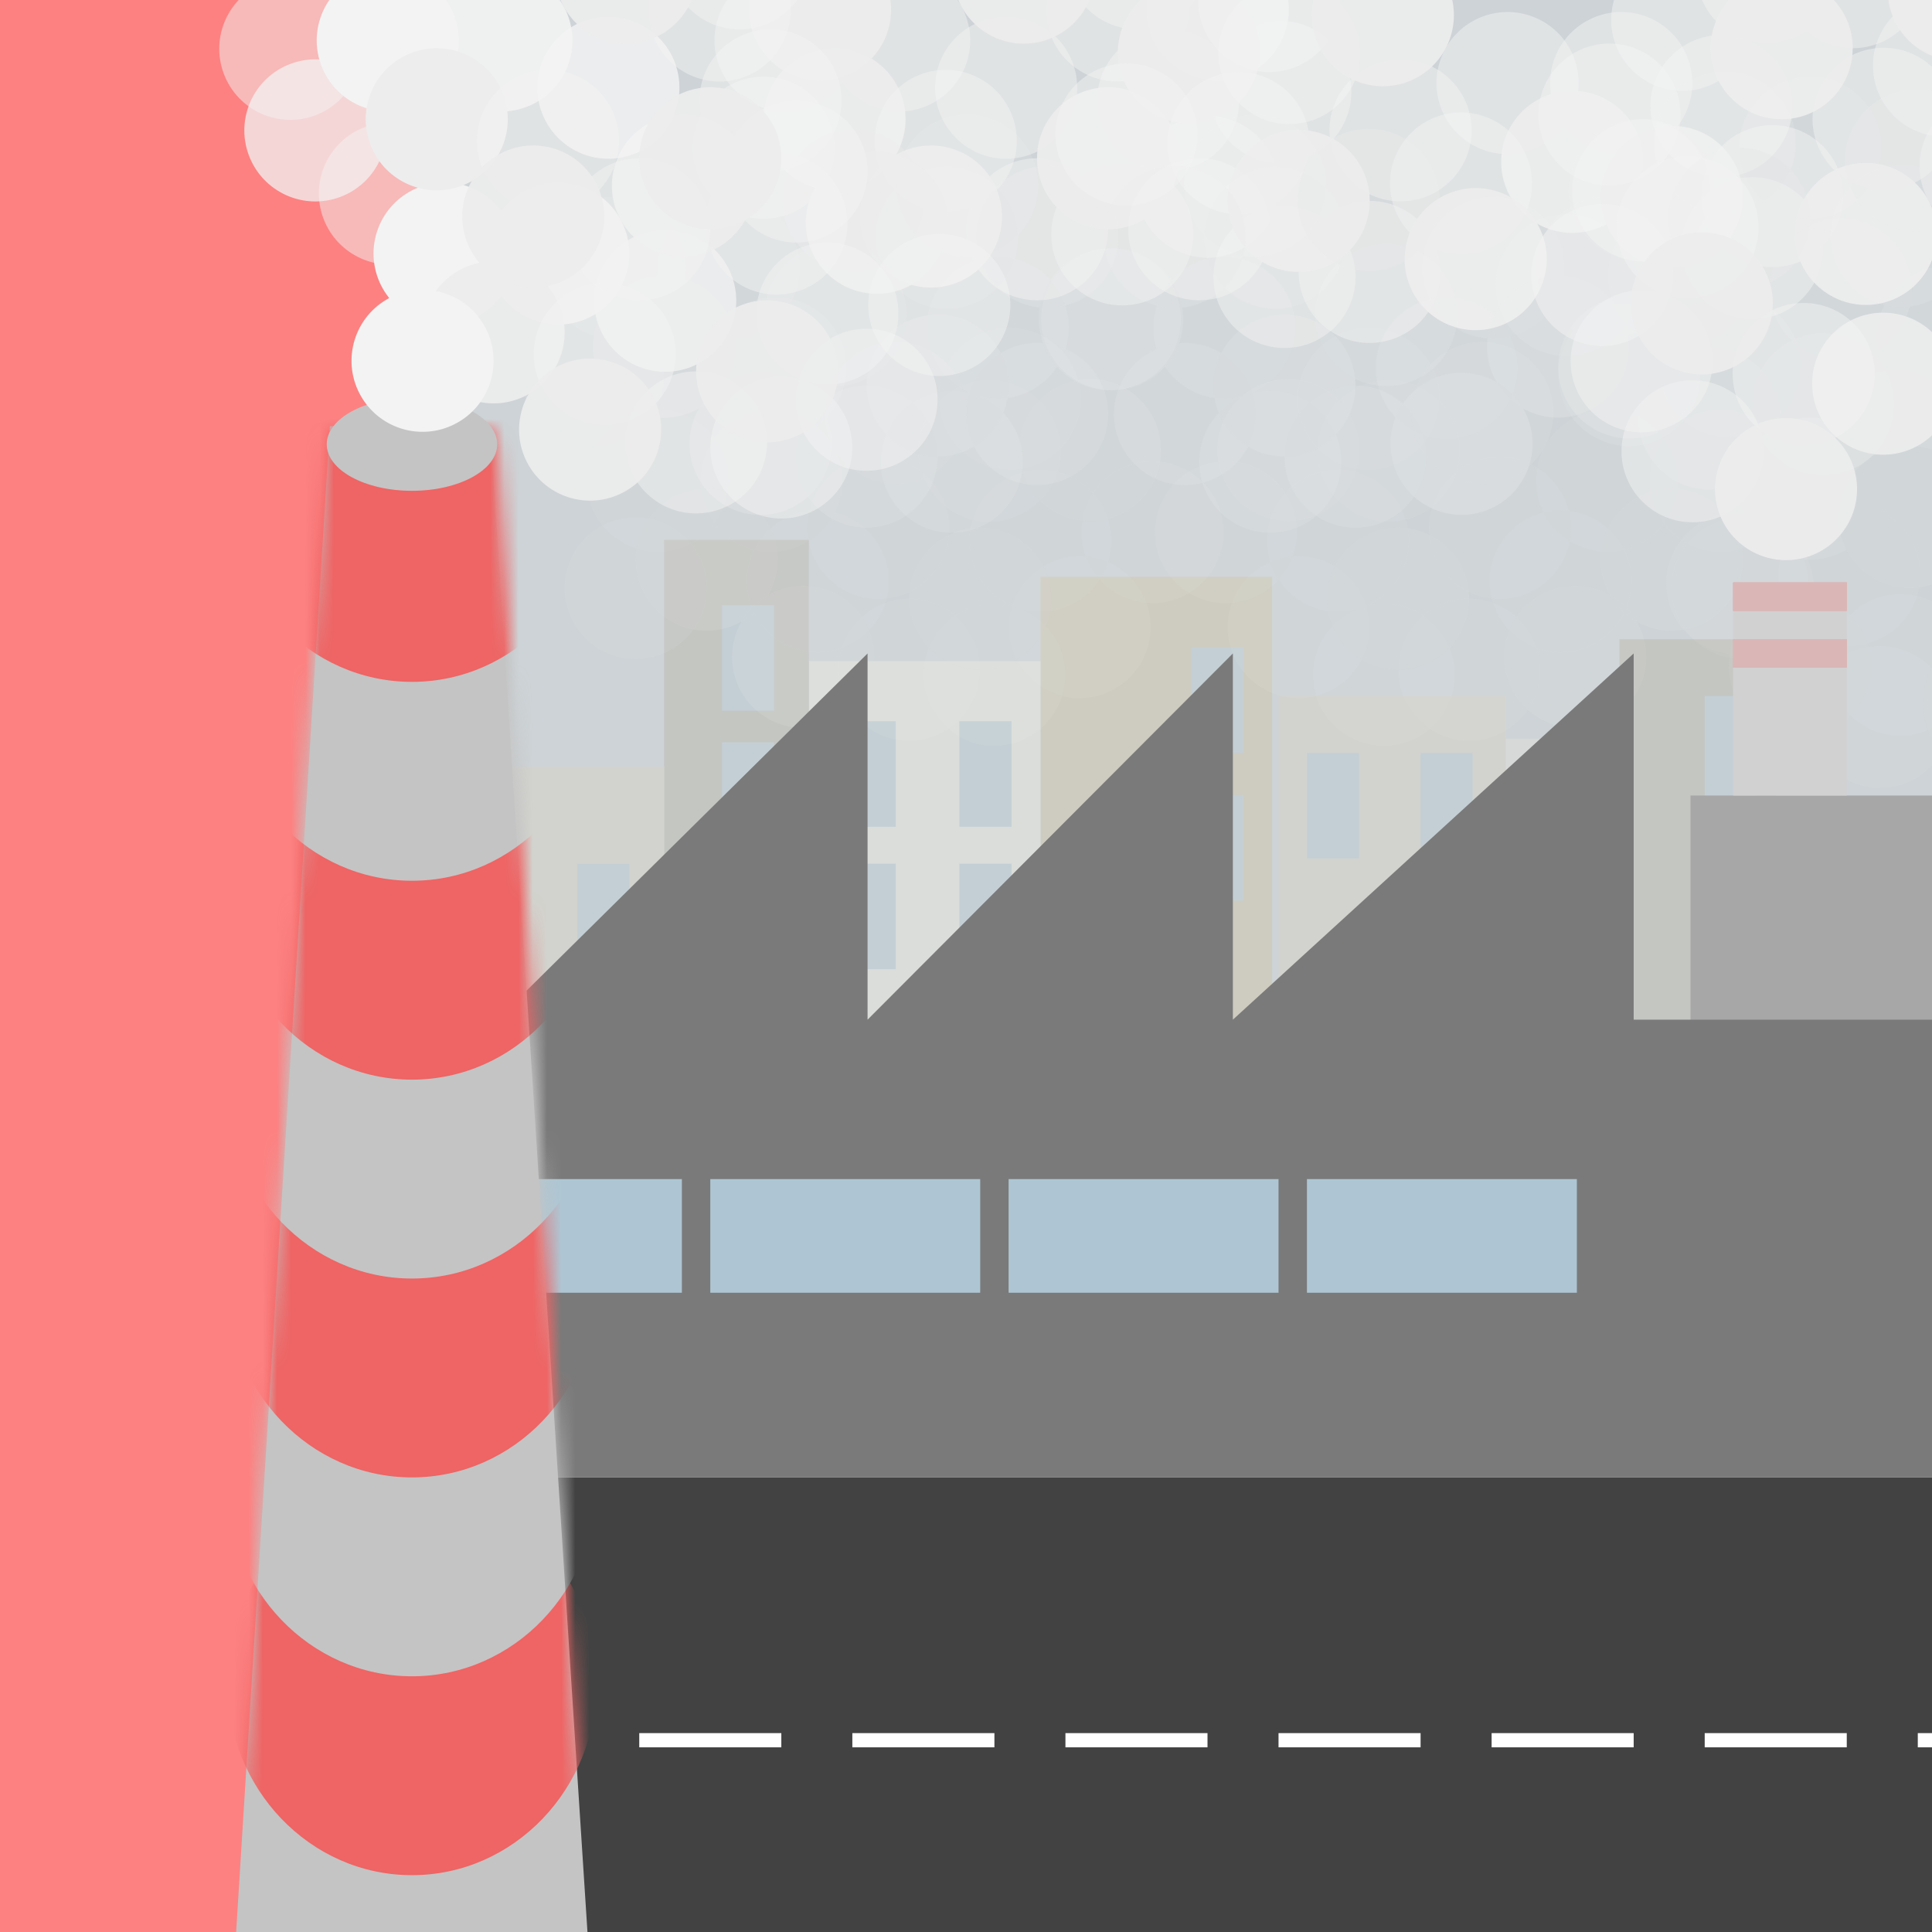 <svg width="136" height="136" viewBox="0 0 136 136" fill="none" xmlns="http://www.w3.org/2000/svg">
<g clip-path="url(#clip0)">
<rect width="136" height="136" fill="#FD8181"/>
<rect x="31" y="-14" width="192" height="164" fill="#CDD3D6"/>
<g opacity="0.3">
<g filter="url(#filter0_d)">
<rect x="73.245" y="40.6" width="16.304" height="32.681" fill="#CFBD8E"/>
</g>
<g filter="url(#filter1_d)">
<rect x="56.94" y="46.542" width="16.304" height="26.739" fill="#FBF4E4"/>
</g>
<g filter="url(#filter2_d)">
<rect x="46.75" y="38" width="10.19" height="35.281" fill="#AFA894"/>
</g>
<g filter="url(#filter3_d)">
<rect x="28" y="53.969" width="18.75" height="19.312" fill="#DFD5BD"/>
</g>
<g filter="url(#filter4_i)">
<rect x="40.636" y="58.797" width="3.668" height="7.428" fill="#AEC6D3"/>
</g>
<g filter="url(#filter5_i)">
<rect x="30.853" y="58.797" width="3.668" height="7.428" fill="#AEC6D3"/>
</g>
<g filter="url(#filter6_i)">
<rect x="50.826" y="40.6" width="3.668" height="7.428" fill="#AEC6D3"/>
</g>
<g filter="url(#filter7_i)">
<rect x="67.538" y="48.77" width="3.668" height="7.428" fill="#AEC6D3"/>
</g>
<g filter="url(#filter8_i)">
<rect x="83.842" y="43.571" width="3.668" height="7.428" fill="#AEC6D3"/>
</g>
<g filter="url(#filter9_i)">
<rect x="59.386" y="48.77" width="3.668" height="7.428" fill="#AEC6D3"/>
</g>
<g filter="url(#filter10_i)">
<rect x="59.386" y="58.797" width="3.668" height="7.428" fill="#AEC6D3"/>
</g>
<g filter="url(#filter11_i)">
<rect x="67.538" y="58.797" width="3.668" height="7.428" fill="#AEC6D3"/>
</g>
<g filter="url(#filter12_i)">
<rect x="83.842" y="53.969" width="3.668" height="7.428" fill="#AEC6D3"/>
</g>
<g filter="url(#filter13_i)">
<rect x="50.826" y="50.255" width="3.668" height="7.428" fill="#AEC6D3"/>
</g>
</g>
<g opacity="0.3">
<g filter="url(#filter14_d)">
<rect x="139" y="53.969" width="18.75" height="19.312" fill="#DFD5BD"/>
</g>
</g>
<circle cx="85.725" cy="0.681" r="5" transform="rotate(-135.429 85.725 0.681)" fill="#EDEDED" fill-opacity="0.92"/>
<circle cx="85.001" cy="13.142" r="5" transform="rotate(-90 85.001 13.142)" fill="#F3F3F3" fill-opacity="0.49"/>
<circle cx="63.295" cy="2.847" r="5" transform="rotate(107.908 63.295 2.847)" fill="#F3F3F3" fill-opacity="0.49"/>
<circle cx="55.295" cy="2.847" r="5" transform="rotate(107.908 55.295 2.847)" fill="#F3F3F3" fill-opacity="0.49"/>
<circle cx="80.071" cy="-2.929" r="5" transform="rotate(-135.429 80.071 -2.929)" fill="#F3F3F3" fill-opacity="0.49"/>
<circle cx="73" cy="16.142" r="5" transform="rotate(-90 73 16.142)" fill="#F3F3F3" fill-opacity="0.49"/>
<circle cx="82.237" cy="7.071" r="5" transform="rotate(-135.429 82.237 7.071)" fill="#F3F3F3" fill-opacity="0.49"/>
<circle cx="58.745" cy="8.397" r="5" transform="rotate(62.479 58.745 8.397)" fill="#EDEDED" fill-opacity="0.92"/>
<circle cx="53.745" cy="10.397" r="5" transform="rotate(62.479 53.745 10.397)" fill="#F3F3F3" fill-opacity="0.49"/>
<path d="M79 11.5C81.761 11.5 84 13.739 84 16.5C84 19.262 81.761 21.5 79 21.5C76.239 21.5 74 19.262 74 16.5C74 13.739 76.239 11.5 79 11.5Z" fill="#F3F3F3" fill-opacity="0.49"/>
<circle cx="90.122" cy="6.468" r="5" transform="rotate(107.908 90.122 6.468)" fill="#F3F3F3" fill-opacity="0.49"/>
<circle cx="78.654" cy="0.734" r="5" transform="rotate(-135.429 78.654 0.734)" fill="#F3F3F3" fill-opacity="0.49"/>
<circle cx="66.572" cy="9.917" r="5" transform="rotate(62.479 66.572 9.917)" fill="#F3F3F3" fill-opacity="0.49"/>
<circle cx="70.827" cy="6.173" r="5" transform="rotate(-88.325 70.827 6.173)" fill="#F3F3F3" fill-opacity="0.49"/>
<circle cx="78" cy="11.142" r="5" transform="rotate(-90 78 11.142)" fill="#EDEDED" fill-opacity="0.92"/>
<path d="M64 20C61.372 19.151 59.931 16.332 60.78 13.705C61.629 11.077 64.447 9.635 67.075 10.485C69.703 11.334 71.144 14.152 70.295 16.78C69.446 19.407 66.628 20.849 64 20Z" fill="#EDEDED" fill-opacity="0.92"/>
<circle cx="72.071" cy="-1.929" r="5" transform="rotate(-135.429 72.071 -1.929)" fill="#EDEDED" fill-opacity="0.92"/>
<g opacity="0.3">
<circle cx="73.725" cy="16.681" r="5" transform="rotate(-135.429 73.725 16.681)" fill="#EDEDED" fill-opacity="0.92"/>
<circle cx="73.001" cy="29.142" r="5" transform="rotate(-90 73.001 29.142)" fill="#F3F3F3" fill-opacity="0.49"/>
<circle cx="51.295" cy="18.847" r="5" transform="rotate(107.908 51.295 18.847)" fill="#F3F3F3" fill-opacity="0.49"/>
<circle cx="43.295" cy="18.847" r="5" transform="rotate(107.908 43.295 18.847)" fill="#F3F3F3" fill-opacity="0.49"/>
<circle cx="68.071" cy="13.071" r="5" transform="rotate(-135.429 68.071 13.071)" fill="#F3F3F3" fill-opacity="0.49"/>
<circle cx="61" cy="32.142" r="5" transform="rotate(-90 61 32.142)" fill="#F3F3F3" fill-opacity="0.49"/>
<circle cx="70.237" cy="23.071" r="5" transform="rotate(-135.429 70.237 23.071)" fill="#F3F3F3" fill-opacity="0.49"/>
<circle cx="46.745" cy="24.397" r="5" transform="rotate(62.479 46.745 24.397)" fill="#EDEDED" fill-opacity="0.92"/>
<circle cx="41.745" cy="26.397" r="5" transform="rotate(62.479 41.745 26.397)" fill="#F3F3F3" fill-opacity="0.49"/>
<path d="M67 27.5C69.761 27.5 72 29.739 72 32.5C72 35.261 69.761 37.5 67 37.5C64.239 37.5 62 35.261 62 32.5C62 29.739 64.239 27.5 67 27.5Z" fill="#F3F3F3" fill-opacity="0.49"/>
<circle cx="78.122" cy="22.468" r="5" transform="rotate(107.908 78.122 22.468)" fill="#F3F3F3" fill-opacity="0.49"/>
<circle cx="66.654" cy="16.734" r="5" transform="rotate(-135.429 66.654 16.734)" fill="#F3F3F3" fill-opacity="0.49"/>
<circle cx="54.572" cy="25.917" r="5" transform="rotate(62.479 54.572 25.917)" fill="#F3F3F3" fill-opacity="0.49"/>
<circle cx="58.827" cy="22.173" r="5" transform="rotate(-88.325 58.827 22.173)" fill="#F3F3F3" fill-opacity="0.49"/>
<circle cx="66" cy="27.142" r="5" transform="rotate(-90 66 27.142)" fill="#EDEDED" fill-opacity="0.92"/>
<path d="M52 36C49.372 35.151 47.931 32.333 48.78 29.705C49.629 27.077 52.447 25.635 55.075 26.485C57.703 27.334 59.144 30.152 58.295 32.78C57.446 35.407 54.628 36.849 52 36Z" fill="#EDEDED" fill-opacity="0.92"/>
<circle cx="60.071" cy="14.071" r="5" transform="rotate(-135.429 60.071 14.071)" fill="#EDEDED" fill-opacity="0.92"/>
</g>
<g opacity="0.15">
<circle cx="76.725" cy="31.681" r="5" transform="rotate(-135.429 76.725 31.681)" fill="#EDEDED" fill-opacity="0.92"/>
<circle cx="76.001" cy="44.142" r="5" transform="rotate(-90 76.001 44.142)" fill="#F3F3F3" fill-opacity="0.49"/>
<circle cx="54.295" cy="33.847" r="5" transform="rotate(107.908 54.295 33.847)" fill="#F3F3F3" fill-opacity="0.49"/>
<circle cx="46.295" cy="33.847" r="5" transform="rotate(107.908 46.295 33.847)" fill="#F3F3F3" fill-opacity="0.49"/>
<circle cx="71.071" cy="28.071" r="5" transform="rotate(-135.429 71.071 28.071)" fill="#F3F3F3" fill-opacity="0.49"/>
<circle cx="64" cy="47.142" r="5" transform="rotate(-90 64 47.142)" fill="#F3F3F3" fill-opacity="0.49"/>
<circle cx="73.237" cy="38.071" r="5" transform="rotate(-135.429 73.237 38.071)" fill="#F3F3F3" fill-opacity="0.49"/>
<circle cx="49.745" cy="39.397" r="5" transform="rotate(62.479 49.745 39.397)" fill="#EDEDED" fill-opacity="0.92"/>
<circle cx="44.745" cy="41.397" r="5" transform="rotate(62.479 44.745 41.397)" fill="#F3F3F3" fill-opacity="0.49"/>
<path d="M70 42.5C72.761 42.5 75 44.739 75 47.5C75 50.261 72.761 52.5 70 52.5C67.239 52.5 65 50.261 65 47.5C65 44.739 67.239 42.5 70 42.5Z" fill="#F3F3F3" fill-opacity="0.49"/>
<circle cx="81.122" cy="37.468" r="5" transform="rotate(107.908 81.122 37.468)" fill="#F3F3F3" fill-opacity="0.49"/>
<circle cx="69.654" cy="31.734" r="5" transform="rotate(-135.429 69.654 31.734)" fill="#F3F3F3" fill-opacity="0.49"/>
<circle cx="57.572" cy="40.917" r="5" transform="rotate(62.479 57.572 40.917)" fill="#F3F3F3" fill-opacity="0.49"/>
<circle cx="61.827" cy="37.173" r="5" transform="rotate(-88.325 61.827 37.173)" fill="#F3F3F3" fill-opacity="0.49"/>
<circle cx="69" cy="42.142" r="5" transform="rotate(-90 69 42.142)" fill="#EDEDED" fill-opacity="0.92"/>
<path d="M55 51C52.372 50.151 50.931 47.333 51.78 44.705C52.629 42.077 55.447 40.635 58.075 41.484C60.703 42.334 62.144 45.152 61.295 47.78C60.446 50.407 57.628 51.849 55 51Z" fill="#EDEDED" fill-opacity="0.92"/>
<circle cx="63.071" cy="29.071" r="5" transform="rotate(-135.429 63.071 29.071)" fill="#EDEDED" fill-opacity="0.92"/>
</g>
<circle r="5" transform="matrix(0.712 -0.702 -0.702 -0.712 83.692 3.681)" fill="#EDEDED" fill-opacity="0.92"/>
<circle r="5" transform="matrix(4.37114e-08 -1 -1 -4.37114e-08 84.417 16.142)" fill="#F3F3F3" fill-opacity="0.49"/>
<circle r="5" transform="matrix(0.307 0.952 0.952 -0.307 106.122 5.847)" fill="#F3F3F3" fill-opacity="0.49"/>
<circle r="5" transform="matrix(0.307 0.952 0.952 -0.307 114.122 5.847)" fill="#F3F3F3" fill-opacity="0.49"/>
<circle r="5" transform="matrix(0.712 -0.702 -0.702 -0.712 89.346 0.071)" fill="#F3F3F3" fill-opacity="0.49"/>
<circle r="5" transform="matrix(4.37114e-08 -1 -1 -4.37114e-08 96.417 19.142)" fill="#F3F3F3" fill-opacity="0.49"/>
<circle r="5" transform="matrix(0.712 -0.702 -0.702 -0.712 87.18 10.071)" fill="#F3F3F3" fill-opacity="0.49"/>
<circle r="5" transform="matrix(-0.462 0.887 0.887 0.462 110.673 11.397)" fill="#EDEDED" fill-opacity="0.92"/>
<circle r="5" transform="matrix(-0.462 0.887 0.887 0.462 115.673 13.397)" fill="#F3F3F3" fill-opacity="0.49"/>
<path d="M90.418 14.5C87.656 14.5 85.418 16.739 85.418 19.5C85.418 22.262 87.656 24.5 90.418 24.5C93.179 24.5 95.418 22.262 95.418 19.5C95.418 16.739 93.179 14.5 90.418 14.5Z" fill="#F3F3F3" fill-opacity="0.49"/>
<circle r="5" transform="matrix(0.307 0.952 0.952 -0.307 79.295 9.468)" fill="#F3F3F3" fill-opacity="0.49"/>
<circle r="5" transform="matrix(0.712 -0.702 -0.702 -0.712 90.763 3.734)" fill="#F3F3F3" fill-opacity="0.49"/>
<circle r="5" transform="matrix(-0.462 0.887 0.887 0.462 102.846 12.917)" fill="#F3F3F3" fill-opacity="0.49"/>
<circle r="5" transform="matrix(-0.029 -1 -1 0.029 98.59 9.173)" fill="#F3F3F3" fill-opacity="0.49"/>
<circle r="5" transform="matrix(4.37114e-08 -1 -1 -4.37114e-08 91.418 14.142)" fill="#EDEDED" fill-opacity="0.92"/>
<path d="M105.418 23C108.045 22.151 109.487 19.332 108.638 16.705C107.789 14.077 104.97 12.635 102.343 13.485C99.715 14.334 98.273 17.152 99.122 19.78C99.972 22.407 102.79 23.849 105.418 23Z" fill="#EDEDED" fill-opacity="0.92"/>
<circle r="5" transform="matrix(0.712 -0.702 -0.702 -0.712 97.346 1.071)" fill="#EDEDED" fill-opacity="0.92"/>
<g opacity="0.3">
<circle r="5" transform="matrix(0.712 -0.702 -0.702 -0.712 82.692 16.681)" fill="#EDEDED" fill-opacity="0.92"/>
<circle r="5" transform="matrix(4.37114e-08 -1 -1 -4.37114e-08 83.417 29.142)" fill="#F3F3F3" fill-opacity="0.49"/>
<circle r="5" transform="matrix(0.307 0.952 0.952 -0.307 105.122 18.847)" fill="#F3F3F3" fill-opacity="0.49"/>
<circle r="5" transform="matrix(0.307 0.952 0.952 -0.307 113.122 18.847)" fill="#F3F3F3" fill-opacity="0.49"/>
<circle r="5" transform="matrix(0.712 -0.702 -0.702 -0.712 88.346 13.071)" fill="#F3F3F3" fill-opacity="0.49"/>
<circle r="5" transform="matrix(4.37114e-08 -1 -1 -4.37114e-08 95.417 32.142)" fill="#F3F3F3" fill-opacity="0.49"/>
<circle r="5" transform="matrix(0.712 -0.702 -0.702 -0.712 86.18 23.071)" fill="#F3F3F3" fill-opacity="0.49"/>
<circle r="5" transform="matrix(-0.462 0.887 0.887 0.462 109.673 24.397)" fill="#EDEDED" fill-opacity="0.92"/>
<circle r="5" transform="matrix(-0.462 0.887 0.887 0.462 114.673 26.397)" fill="#F3F3F3" fill-opacity="0.49"/>
<path d="M89.418 27.5C86.656 27.5 84.418 29.739 84.418 32.5C84.418 35.261 86.656 37.5 89.418 37.5C92.179 37.5 94.418 35.261 94.418 32.5C94.418 29.739 92.179 27.5 89.418 27.5Z" fill="#F3F3F3" fill-opacity="0.49"/>
<circle r="5" transform="matrix(0.307 0.952 0.952 -0.307 78.295 22.468)" fill="#F3F3F3" fill-opacity="0.49"/>
<circle r="5" transform="matrix(0.712 -0.702 -0.702 -0.712 89.763 16.734)" fill="#F3F3F3" fill-opacity="0.49"/>
<circle r="5" transform="matrix(-0.462 0.887 0.887 0.462 101.846 25.917)" fill="#F3F3F3" fill-opacity="0.49"/>
<circle r="5" transform="matrix(-0.029 -1 -1 0.029 97.59 22.173)" fill="#F3F3F3" fill-opacity="0.49"/>
<circle r="5" transform="matrix(4.37114e-08 -1 -1 -4.37114e-08 90.418 27.142)" fill="#EDEDED" fill-opacity="0.92"/>
<path d="M104.418 36C107.045 35.151 108.487 32.333 107.638 29.705C106.789 27.077 103.97 25.635 101.343 26.485C98.715 27.334 97.273 30.152 98.122 32.78C98.972 35.407 101.79 36.849 104.418 36Z" fill="#EDEDED" fill-opacity="0.92"/>
<circle r="5" transform="matrix(0.712 -0.702 -0.702 -0.712 96.346 14.071)" fill="#EDEDED" fill-opacity="0.92"/>
</g>
<g opacity="0.15">
<circle r="5" transform="matrix(0.712 -0.702 -0.702 -0.712 90.692 31.681)" fill="#EDEDED" fill-opacity="0.92"/>
<circle r="5" transform="matrix(4.37114e-08 -1 -1 -4.37114e-08 91.417 44.142)" fill="#F3F3F3" fill-opacity="0.49"/>
<circle r="5" transform="matrix(0.307 0.952 0.952 -0.307 113.122 33.847)" fill="#F3F3F3" fill-opacity="0.49"/>
<circle r="5" transform="matrix(0.307 0.952 0.952 -0.307 121.122 33.847)" fill="#F3F3F3" fill-opacity="0.49"/>
<circle r="5" transform="matrix(0.712 -0.702 -0.702 -0.712 96.346 28.071)" fill="#F3F3F3" fill-opacity="0.49"/>
<circle r="5" transform="matrix(4.37114e-08 -1 -1 -4.37114e-08 103.417 47.142)" fill="#F3F3F3" fill-opacity="0.49"/>
<circle r="5" transform="matrix(0.712 -0.702 -0.702 -0.712 94.18 38.071)" fill="#F3F3F3" fill-opacity="0.49"/>
<circle r="5" transform="matrix(-0.462 0.887 0.887 0.462 117.673 39.397)" fill="#EDEDED" fill-opacity="0.92"/>
<circle r="5" transform="matrix(-0.462 0.887 0.887 0.462 122.673 41.397)" fill="#F3F3F3" fill-opacity="0.49"/>
<path d="M97.418 42.5C94.656 42.5 92.418 44.739 92.418 47.5C92.418 50.261 94.656 52.5 97.418 52.5C100.179 52.5 102.418 50.261 102.418 47.5C102.418 44.739 100.179 42.5 97.418 42.5Z" fill="#F3F3F3" fill-opacity="0.49"/>
<circle r="5" transform="matrix(0.307 0.952 0.952 -0.307 86.295 37.468)" fill="#F3F3F3" fill-opacity="0.49"/>
<circle r="5" transform="matrix(0.712 -0.702 -0.702 -0.712 97.763 31.734)" fill="#F3F3F3" fill-opacity="0.49"/>
<circle r="5" transform="matrix(-0.462 0.887 0.887 0.462 109.846 40.917)" fill="#F3F3F3" fill-opacity="0.49"/>
<circle r="5" transform="matrix(-0.029 -1 -1 0.029 105.59 37.173)" fill="#F3F3F3" fill-opacity="0.49"/>
<circle r="5" transform="matrix(4.37114e-08 -1 -1 -4.37114e-08 98.418 42.142)" fill="#EDEDED" fill-opacity="0.92"/>
<path d="M112.418 51C115.045 50.151 116.487 47.333 115.638 44.705C114.789 42.077 111.97 40.635 109.343 41.484C106.715 42.334 105.273 45.152 106.122 47.78C106.972 50.407 109.79 51.849 112.418 51Z" fill="#EDEDED" fill-opacity="0.92"/>
<circle r="5" transform="matrix(0.712 -0.702 -0.702 -0.712 104.346 29.071)" fill="#EDEDED" fill-opacity="0.92"/>
</g>
<circle cx="117.692" cy="13.857" r="5" transform="rotate(44.571 117.692 13.857)" fill="#EDEDED" fill-opacity="0.92"/>
<circle cx="118.417" cy="1.396" r="5" transform="rotate(90 118.417 1.396)" fill="#F3F3F3" fill-opacity="0.49"/>
<circle cx="140.122" cy="11.691" r="5" transform="rotate(-72.092 140.122 11.691)" fill="#F3F3F3" fill-opacity="0.49"/>
<circle cx="123.346" cy="17.467" r="5" transform="rotate(44.571 123.346 17.467)" fill="#F3F3F3" fill-opacity="0.49"/>
<circle cx="130.417" cy="-1.604" r="5" transform="rotate(90 130.417 -1.604)" fill="#F3F3F3" fill-opacity="0.49"/>
<circle cx="121.18" cy="7.467" r="5" transform="rotate(44.571 121.18 7.467)" fill="#F3F3F3" fill-opacity="0.49"/>
<path d="M124.418 3.037C121.656 3.037 119.418 0.799 119.418 -1.963C119.418 -4.724 121.656 -6.963 124.418 -6.963C127.179 -6.963 129.418 -4.724 129.418 -1.963C129.418 0.799 127.179 3.037 124.418 3.037Z" fill="#F3F3F3" fill-opacity="0.49"/>
<circle cx="113.295" cy="8.069" r="5" transform="rotate(-72.092 113.295 8.069)" fill="#F3F3F3" fill-opacity="0.49"/>
<circle cx="124.763" cy="13.804" r="5" transform="rotate(44.571 124.763 13.804)" fill="#F3F3F3" fill-opacity="0.49"/>
<circle cx="136.846" cy="4.62" r="5" transform="rotate(-117.521 136.846 4.62)" fill="#F3F3F3" fill-opacity="0.49"/>
<circle cx="132.59" cy="8.365" r="5" transform="rotate(91.675 132.59 8.365)" fill="#F3F3F3" fill-opacity="0.49"/>
<circle cx="125.418" cy="3.396" r="5" transform="rotate(90 125.418 3.396)" fill="#EDEDED" fill-opacity="0.92"/>
<path d="M139.418 -5.463C142.045 -4.613 143.487 -1.795 142.638 0.833C141.789 3.46 138.97 4.902 136.343 4.053C133.715 3.204 132.273 0.385 133.122 -2.242C133.972 -4.87 136.79 -6.312 139.418 -5.463Z" fill="#EDEDED" fill-opacity="0.92"/>
<circle cx="131.346" cy="16.467" r="5" transform="rotate(44.571 131.346 16.467)" fill="#EDEDED" fill-opacity="0.92"/>
<g opacity="0.3">
<circle cx="114.692" cy="25.857" r="5" transform="rotate(44.571 114.692 25.857)" fill="#EDEDED" fill-opacity="0.92"/>
<circle cx="115.417" cy="13.396" r="5" transform="rotate(90 115.417 13.396)" fill="#F3F3F3" fill-opacity="0.49"/>
<circle cx="137.122" cy="23.691" r="5" transform="rotate(-72.092 137.122 23.691)" fill="#F3F3F3" fill-opacity="0.49"/>
<circle cx="120.346" cy="29.467" r="5" transform="rotate(44.571 120.346 29.467)" fill="#F3F3F3" fill-opacity="0.49"/>
<circle cx="127.417" cy="10.396" r="5" transform="rotate(90 127.417 10.396)" fill="#F3F3F3" fill-opacity="0.49"/>
<circle cx="118.18" cy="19.467" r="5" transform="rotate(44.571 118.18 19.467)" fill="#F3F3F3" fill-opacity="0.49"/>
<circle cx="141.673" cy="18.14" r="5" transform="rotate(-117.521 141.673 18.14)" fill="#EDEDED" fill-opacity="0.92"/>
<path d="M121.418 15.037C118.656 15.037 116.418 12.799 116.418 10.037C116.418 7.276 118.656 5.037 121.418 5.037C124.179 5.037 126.418 7.276 126.418 10.037C126.418 12.799 124.179 15.037 121.418 15.037Z" fill="#F3F3F3" fill-opacity="0.49"/>
<circle cx="110.295" cy="20.069" r="5" transform="rotate(-72.092 110.295 20.069)" fill="#F3F3F3" fill-opacity="0.49"/>
<circle cx="121.763" cy="25.804" r="5" transform="rotate(44.571 121.763 25.804)" fill="#F3F3F3" fill-opacity="0.49"/>
<circle cx="133.846" cy="16.62" r="5" transform="rotate(-117.521 133.846 16.62)" fill="#F3F3F3" fill-opacity="0.49"/>
<circle cx="129.59" cy="20.365" r="5" transform="rotate(91.675 129.59 20.365)" fill="#F3F3F3" fill-opacity="0.49"/>
<circle cx="122.418" cy="15.396" r="5" transform="rotate(90 122.418 15.396)" fill="#EDEDED" fill-opacity="0.92"/>
<path d="M136.418 6.537C139.045 7.387 140.487 10.205 139.638 12.833C138.789 15.46 135.97 16.902 133.343 16.053C130.715 15.204 129.273 12.385 130.122 9.758C130.972 7.13 133.79 5.688 136.418 6.537Z" fill="#EDEDED" fill-opacity="0.92"/>
<circle cx="128.346" cy="28.467" r="5" transform="rotate(44.571 128.346 28.467)" fill="#EDEDED" fill-opacity="0.92"/>
</g>
<g opacity="0.15">
<circle cx="126.692" cy="46.857" r="5" transform="rotate(44.571 126.692 46.857)" fill="#EDEDED" fill-opacity="0.92"/>
<circle cx="127.417" cy="34.396" r="5" transform="rotate(90 127.417 34.396)" fill="white"/>
<circle cx="132.346" cy="50.467" r="5" transform="rotate(44.571 132.346 50.467)" fill="#F3F3F3" fill-opacity="0.49"/>
<circle cx="139.417" cy="31.396" r="5" transform="rotate(90 139.417 31.396)" fill="#F3F3F3" fill-opacity="0.49"/>
<circle cx="130.18" cy="40.467" r="5" transform="rotate(44.571 130.18 40.467)" fill="#F3F3F3" fill-opacity="0.49"/>
<path d="M133.418 36.037C130.656 36.037 128.418 33.799 128.418 31.037C128.418 28.276 130.656 26.037 133.418 26.037C136.179 26.037 138.418 28.276 138.418 31.037C138.418 33.799 136.179 36.037 133.418 36.037Z" fill="white"/>
<circle cx="122.295" cy="41.069" r="5" transform="rotate(-72.092 122.295 41.069)" fill="#F3F3F3" fill-opacity="0.49"/>
<circle cx="133.763" cy="46.804" r="5" transform="rotate(44.571 133.763 46.804)" fill="#F3F3F3" fill-opacity="0.49"/>
<circle cx="134.418" cy="36.396" r="5" transform="rotate(90 134.418 36.396)" fill="#EDEDED" fill-opacity="0.92"/>
<circle cx="140.346" cy="49.467" r="5" transform="rotate(44.571 140.346 49.467)" fill="#EDEDED" fill-opacity="0.92"/>
</g>
<rect x="30" y="104" width="138" height="32" fill="#424242"/>
<line x1="30" y1="122.5" x2="231" y2="122.5" stroke="white" stroke-dasharray="10 5"/>
<g opacity="0.3">
<g filter="url(#filter15_d)">
<rect x="90" y="49" width="16" height="24" fill="#DFD5BD"/>
</g>
<g filter="url(#filter16_d)">
<rect x="106" y="52" width="8" height="21" fill="#EDE9DE"/>
</g>
<g filter="url(#filter17_d)">
<rect x="114" y="45" width="11" height="28" fill="#AFA894"/>
</g>
<g filter="url(#filter18_d)">
<rect x="125" y="59" width="14" height="14" fill="#CFBD8E"/>
</g>
<g filter="url(#filter19_i)">
<rect x="100" y="51" width="3.668" height="7.428" fill="#AEC6D3"/>
</g>
<g filter="url(#filter20_i)">
<rect x="92" y="51" width="3.668" height="7.428" fill="#AEC6D3"/>
</g>
<g filter="url(#filter21_i)">
<rect x="100" y="61" width="3.668" height="7.428" fill="#AEC6D3"/>
</g>
<g filter="url(#filter22_i)">
<rect x="120" y="47" width="3.668" height="7.428" fill="#AEC6D3"/>
</g>
<g filter="url(#filter23_i)">
<rect x="134" y="61" width="3.668" height="7.428" fill="#AEC6D3"/>
</g>
<g filter="url(#filter24_i)">
<rect x="128" y="61" width="3.668" height="7.428" fill="#AEC6D3"/>
</g>
<g filter="url(#filter25_i)">
<rect x="109" y="55" width="3.668" height="7.428" fill="#AEC6D3"/>
</g>
<g filter="url(#filter26_i)">
<rect x="120" y="57" width="3.668" height="7.428" fill="#AEC6D3"/>
</g>
</g>
<g filter="url(#filter27_d)">
<rect x="119" y="56" width="25" height="38" fill="#A7A7A7"/>
<rect x="122" y="41" width="8" height="15" fill="#D1D1D1"/>
<rect x="122" y="41" width="8" height="2" fill="#DAB6B6"/>
<rect x="122" y="41" width="8" height="2" fill="#DAB6B6"/>
<rect x="122" y="41" width="8" height="2" fill="#DAB6B6"/>
<rect x="122" y="45" width="8" height="2" fill="#DAB6B6"/>
<rect x="122" y="45" width="8" height="2" fill="#DAB6B6"/>
<rect x="122" y="45" width="8" height="2" fill="#DAB6B6"/>
</g>
<g filter="url(#filter28_d)">
<path d="M115 46V71.778H148.5V104H115H35V71.778L61.071 46V71.778L86.786 46V71.778L115 46Z" fill="#7A7A7A"/>
</g>
<g filter="url(#filter29_i)">
<rect x="30" y="81" width="19" height="8" fill="#AEC6D3"/>
</g>
<g filter="url(#filter30_i)">
<rect x="51" y="81" width="19" height="8" fill="#AEC6D3"/>
</g>
<g filter="url(#filter31_i)">
<rect x="72" y="81" width="19" height="8" fill="#AEC6D3"/>
</g>
<g filter="url(#filter32_i)">
<rect x="93" y="81" width="19" height="8" fill="#AEC6D3"/>
</g>
<circle cx="27.448" cy="13.624" r="5" transform="rotate(-20.504 27.448 13.624)" fill="#F3F3F3" fill-opacity="0.49"/>
<circle cx="20.435" cy="3.435" r="5" transform="rotate(-20.504 20.435 3.435)" fill="#F3F3F3" fill-opacity="0.49"/>
<path d="M26.884 7.428C27.851 10.015 26.538 12.896 23.952 13.863C21.365 14.83 18.485 13.518 17.517 10.931C16.55 8.345 17.863 5.464 20.449 4.497C23.035 3.529 25.916 4.842 26.884 7.428Z" fill="#F3F3F3" fill-opacity="0.75"/>
<g filter="url(#filter33_d)">
<path d="M23.222 30H34.5L42 146H16L23.222 30Z" fill="#C4C4C4"/>
<mask id="mask0" mask-type="alpha" maskUnits="userSpaceOnUse" x="16" y="30" width="26" height="116">
<path d="M23 30.275H35L42 146H16L23 30.275Z" fill="#C4C4C4"/>
</mask>
<g mask="url(#mask0)">
<ellipse cx="29" cy="118.438" rx="13" ry="13.562" fill="#EF6464"/>
<ellipse cx="29" cy="104.437" rx="13" ry="13.562" fill="#C4C4C4"/>
<ellipse cx="29" cy="90.438" rx="13" ry="13.562" fill="#EF6464"/>
<ellipse cx="29" cy="76.438" rx="13" ry="13.562" fill="#C4C4C4"/>
<ellipse cx="29" cy="62.438" rx="13" ry="13.562" fill="#EF6464"/>
<ellipse cx="29" cy="48.437" rx="13" ry="13.562" fill="#C4C4C4"/>
<ellipse cx="29" cy="34.437" rx="13" ry="13.562" fill="#EF6464"/>
</g>
<g filter="url(#filter34_i)">
<ellipse cx="29" cy="30.275" rx="6" ry="3.275" fill="#C4C4C4"/>
</g>
</g>
<circle cx="61.725" cy="15.681" r="5" transform="rotate(-135.429 61.725 15.681)" fill="#EDEDED" fill-opacity="0.92"/>
<circle cx="61.001" cy="28.142" r="5" transform="rotate(-90 61.001 28.142)" fill="#F3F3F3" fill-opacity="0.49"/>
<circle cx="39.295" cy="17.847" r="5" transform="rotate(107.908 39.295 17.847)" fill="#F3F3F3" fill-opacity="0.9"/>
<circle cx="31.295" cy="17.847" r="5" transform="rotate(107.908 31.295 17.847)" fill="#F3F3F3"/>
<circle cx="56.071" cy="12.071" r="5" transform="rotate(-135.429 56.071 12.071)" fill="#F3F3F3" fill-opacity="0.49"/>
<circle cx="49" cy="31.142" r="5" transform="rotate(-90 49 31.142)" fill="#F3F3F3" fill-opacity="0.49"/>
<circle cx="58.237" cy="22.071" r="5" transform="rotate(-135.429 58.237 22.071)" fill="#F3F3F3" fill-opacity="0.49"/>
<circle cx="34.745" cy="23.397" r="5" transform="rotate(62.479 34.745 23.397)" fill="#EDEDED" fill-opacity="0.92"/>
<circle cx="29.745" cy="25.397" r="5" transform="rotate(62.479 29.745 25.397)" fill="#F3F3F3"/>
<path d="M55 26.5C57.761 26.5 60 28.739 60 31.5C60 34.261 57.761 36.5 55 36.5C52.239 36.5 50 34.261 50 31.5C50 28.739 52.239 26.5 55 26.5Z" fill="#F3F3F3" fill-opacity="0.49"/>
<circle cx="66.122" cy="21.468" r="5" transform="rotate(107.908 66.122 21.468)" fill="#F3F3F3" fill-opacity="0.49"/>
<circle cx="54.654" cy="15.734" r="5" transform="rotate(-135.429 54.654 15.734)" fill="#F3F3F3" fill-opacity="0.49"/>
<circle cx="42.572" cy="24.917" r="5" transform="rotate(62.479 42.572 24.917)" fill="#F3F3F3" fill-opacity="0.49"/>
<circle cx="46.827" cy="21.173" r="5" transform="rotate(-88.325 46.827 21.173)" fill="#F3F3F3" fill-opacity="0.75"/>
<circle cx="54" cy="26.142" r="5" transform="rotate(-90 54 26.142)" fill="#EDEDED" fill-opacity="0.92"/>
<path d="M40 35C37.372 34.151 35.931 31.332 36.78 28.705C37.629 26.077 40.447 24.635 43.075 25.485C45.703 26.334 47.144 29.152 46.295 31.78C45.446 34.407 42.628 35.849 40 35Z" fill="#EDEDED" fill-opacity="0.92"/>
<circle cx="48.071" cy="13.071" r="5" transform="rotate(-135.429 48.071 13.071)" fill="#EDEDED" fill-opacity="0.92"/>
<circle cx="57.725" cy="0.681" r="5" transform="rotate(-135.429 57.725 0.681)" fill="#EDEDED" fill-opacity="0.92"/>
<circle cx="35.295" cy="2.847" r="5" transform="rotate(107.908 35.295 2.847)" fill="#F3F3F3" fill-opacity="0.9"/>
<circle cx="27.295" cy="2.847" r="5" transform="rotate(107.908 27.295 2.847)" fill="#F3F3F3"/>
<circle cx="52.071" cy="-2.929" r="5" transform="rotate(-135.429 52.071 -2.929)" fill="#F3F3F3" fill-opacity="0.49"/>
<circle cx="45" cy="16.142" r="5" transform="rotate(-90 45 16.142)" fill="#F3F3F3" fill-opacity="0.49"/>
<circle cx="54.238" cy="7.071" r="5" transform="rotate(-135.429 54.238 7.071)" fill="#F3F3F3" fill-opacity="0.49"/>
<circle cx="30.745" cy="8.397" r="5" transform="rotate(62.479 30.745 8.397)" fill="#EDEDED"/>
<circle cx="50.654" cy="0.734" r="5" transform="rotate(-135.429 50.654 0.734)" fill="#F3F3F3" fill-opacity="0.49"/>
<circle cx="38.572" cy="9.917" r="5" transform="rotate(62.479 38.572 9.917)" fill="#F3F3F3" fill-opacity="0.49"/>
<circle cx="42.827" cy="6.173" r="5" transform="rotate(-88.325 42.827 6.173)" fill="#F3F3F3" fill-opacity="0.8"/>
<circle cx="50" cy="11.142" r="5" transform="rotate(-90 50 11.142)" fill="#EDEDED" fill-opacity="0.92"/>
<path d="M36 20C33.372 19.151 31.931 16.332 32.78 13.705C33.629 11.077 36.447 9.635 39.075 10.485C41.703 11.334 43.144 14.152 42.295 16.78C41.446 19.407 38.628 20.849 36 20Z" fill="#EDEDED" fill-opacity="0.92"/>
<circle cx="44.071" cy="-1.929" r="5" transform="rotate(-135.429 44.071 -1.929)" fill="#EDEDED" fill-opacity="0.92"/>
<path d="M136.124 30.518C134.186 32.485 131.02 32.509 129.053 30.571C127.086 28.633 127.062 25.467 129 23.5C130.938 21.533 134.104 21.509 136.071 23.447C138.038 25.385 138.062 28.551 136.124 30.518Z" fill="#EDEDED" fill-opacity="0.92"/>
<circle cx="112.796" cy="19.358" r="5" transform="rotate(90 112.796 19.358)" fill="#F3F3F3" fill-opacity="0.49"/>
<circle cx="115.559" cy="25.429" r="5" transform="rotate(44.571 115.559 25.429)" fill="#F3F3F3" fill-opacity="0.49"/>
<path d="M118.796 21C116.035 21 113.796 18.761 113.796 16C113.796 13.239 116.035 11 118.796 11C121.558 11 123.796 13.239 123.796 16C123.796 18.761 121.558 21 118.796 21Z" fill="#F3F3F3" fill-opacity="0.49"/>
<circle cx="119.142" cy="31.767" r="5" transform="rotate(44.571 119.142 31.767)" fill="#F3F3F3" fill-opacity="0.49"/>
<circle cx="126.969" cy="26.327" r="5" transform="rotate(91.675 126.969 26.327)" fill="#F3F3F3" fill-opacity="0.49"/>
<circle cx="119.796" cy="21.358" r="5" transform="rotate(90 119.796 21.358)" fill="#EDEDED" fill-opacity="0.92"/>
<circle cx="125.725" cy="34.429" r="5" transform="rotate(44.571 125.725 34.429)" fill="#EDEDED" fill-opacity="0.92"/>
</g>
<defs>
<filter id="filter0_d" x="69.245" y="36.6" width="24.304" height="40.681" filterUnits="userSpaceOnUse" color-interpolation-filters="sRGB">
<feFlood flood-opacity="0" result="BackgroundImageFix"/>
<feColorMatrix in="SourceAlpha" type="matrix" values="0 0 0 0 0 0 0 0 0 0 0 0 0 0 0 0 0 0 127 0"/>
<feOffset/>
<feGaussianBlur stdDeviation="2"/>
<feColorMatrix type="matrix" values="0 0 0 0 0 0 0 0 0 0 0 0 0 0 0 0 0 0 0.12 0"/>
<feBlend mode="normal" in2="BackgroundImageFix" result="effect1_dropShadow"/>
<feBlend mode="normal" in="SourceGraphic" in2="effect1_dropShadow" result="shape"/>
</filter>
<filter id="filter1_d" x="52.94" y="42.542" width="24.304" height="34.739" filterUnits="userSpaceOnUse" color-interpolation-filters="sRGB">
<feFlood flood-opacity="0" result="BackgroundImageFix"/>
<feColorMatrix in="SourceAlpha" type="matrix" values="0 0 0 0 0 0 0 0 0 0 0 0 0 0 0 0 0 0 127 0"/>
<feOffset/>
<feGaussianBlur stdDeviation="2"/>
<feColorMatrix type="matrix" values="0 0 0 0 0 0 0 0 0 0 0 0 0 0 0 0 0 0 0.12 0"/>
<feBlend mode="normal" in2="BackgroundImageFix" result="effect1_dropShadow"/>
<feBlend mode="normal" in="SourceGraphic" in2="effect1_dropShadow" result="shape"/>
</filter>
<filter id="filter2_d" x="42.75" y="34" width="18.19" height="43.281" filterUnits="userSpaceOnUse" color-interpolation-filters="sRGB">
<feFlood flood-opacity="0" result="BackgroundImageFix"/>
<feColorMatrix in="SourceAlpha" type="matrix" values="0 0 0 0 0 0 0 0 0 0 0 0 0 0 0 0 0 0 127 0"/>
<feOffset/>
<feGaussianBlur stdDeviation="2"/>
<feColorMatrix type="matrix" values="0 0 0 0 0 0 0 0 0 0 0 0 0 0 0 0 0 0 0.12 0"/>
<feBlend mode="normal" in2="BackgroundImageFix" result="effect1_dropShadow"/>
<feBlend mode="normal" in="SourceGraphic" in2="effect1_dropShadow" result="shape"/>
</filter>
<filter id="filter3_d" x="24" y="49.969" width="26.75" height="27.312" filterUnits="userSpaceOnUse" color-interpolation-filters="sRGB">
<feFlood flood-opacity="0" result="BackgroundImageFix"/>
<feColorMatrix in="SourceAlpha" type="matrix" values="0 0 0 0 0 0 0 0 0 0 0 0 0 0 0 0 0 0 127 0"/>
<feOffset/>
<feGaussianBlur stdDeviation="2"/>
<feColorMatrix type="matrix" values="0 0 0 0 0 0 0 0 0 0 0 0 0 0 0 0 0 0 0.12 0"/>
<feBlend mode="normal" in2="BackgroundImageFix" result="effect1_dropShadow"/>
<feBlend mode="normal" in="SourceGraphic" in2="effect1_dropShadow" result="shape"/>
</filter>
<filter id="filter4_i" x="40.636" y="58.797" width="3.668" height="9.428" filterUnits="userSpaceOnUse" color-interpolation-filters="sRGB">
<feFlood flood-opacity="0" result="BackgroundImageFix"/>
<feBlend mode="normal" in="SourceGraphic" in2="BackgroundImageFix" result="shape"/>
<feColorMatrix in="SourceAlpha" type="matrix" values="0 0 0 0 0 0 0 0 0 0 0 0 0 0 0 0 0 0 127 0" result="hardAlpha"/>
<feOffset dy="2"/>
<feGaussianBlur stdDeviation="1.5"/>
<feComposite in2="hardAlpha" operator="arithmetic" k2="-1" k3="1"/>
<feColorMatrix type="matrix" values="0 0 0 0 0.121 0 0 0 0 0.195 0 0 0 0 0.237 0 0 0 0.2 0"/>
<feBlend mode="normal" in2="shape" result="effect1_innerShadow"/>
</filter>
<filter id="filter5_i" x="30.853" y="58.797" width="3.668" height="9.428" filterUnits="userSpaceOnUse" color-interpolation-filters="sRGB">
<feFlood flood-opacity="0" result="BackgroundImageFix"/>
<feBlend mode="normal" in="SourceGraphic" in2="BackgroundImageFix" result="shape"/>
<feColorMatrix in="SourceAlpha" type="matrix" values="0 0 0 0 0 0 0 0 0 0 0 0 0 0 0 0 0 0 127 0" result="hardAlpha"/>
<feOffset dy="2"/>
<feGaussianBlur stdDeviation="1.5"/>
<feComposite in2="hardAlpha" operator="arithmetic" k2="-1" k3="1"/>
<feColorMatrix type="matrix" values="0 0 0 0 0.121 0 0 0 0 0.195 0 0 0 0 0.237 0 0 0 0.2 0"/>
<feBlend mode="normal" in2="shape" result="effect1_innerShadow"/>
</filter>
<filter id="filter6_i" x="50.826" y="40.6" width="3.668" height="9.428" filterUnits="userSpaceOnUse" color-interpolation-filters="sRGB">
<feFlood flood-opacity="0" result="BackgroundImageFix"/>
<feBlend mode="normal" in="SourceGraphic" in2="BackgroundImageFix" result="shape"/>
<feColorMatrix in="SourceAlpha" type="matrix" values="0 0 0 0 0 0 0 0 0 0 0 0 0 0 0 0 0 0 127 0" result="hardAlpha"/>
<feOffset dy="2"/>
<feGaussianBlur stdDeviation="1.5"/>
<feComposite in2="hardAlpha" operator="arithmetic" k2="-1" k3="1"/>
<feColorMatrix type="matrix" values="0 0 0 0 0.121 0 0 0 0 0.195 0 0 0 0 0.237 0 0 0 0.2 0"/>
<feBlend mode="normal" in2="shape" result="effect1_innerShadow"/>
</filter>
<filter id="filter7_i" x="67.538" y="48.77" width="3.668" height="9.428" filterUnits="userSpaceOnUse" color-interpolation-filters="sRGB">
<feFlood flood-opacity="0" result="BackgroundImageFix"/>
<feBlend mode="normal" in="SourceGraphic" in2="BackgroundImageFix" result="shape"/>
<feColorMatrix in="SourceAlpha" type="matrix" values="0 0 0 0 0 0 0 0 0 0 0 0 0 0 0 0 0 0 127 0" result="hardAlpha"/>
<feOffset dy="2"/>
<feGaussianBlur stdDeviation="1.5"/>
<feComposite in2="hardAlpha" operator="arithmetic" k2="-1" k3="1"/>
<feColorMatrix type="matrix" values="0 0 0 0 0.121 0 0 0 0 0.195 0 0 0 0 0.237 0 0 0 0.2 0"/>
<feBlend mode="normal" in2="shape" result="effect1_innerShadow"/>
</filter>
<filter id="filter8_i" x="83.842" y="43.571" width="3.668" height="9.428" filterUnits="userSpaceOnUse" color-interpolation-filters="sRGB">
<feFlood flood-opacity="0" result="BackgroundImageFix"/>
<feBlend mode="normal" in="SourceGraphic" in2="BackgroundImageFix" result="shape"/>
<feColorMatrix in="SourceAlpha" type="matrix" values="0 0 0 0 0 0 0 0 0 0 0 0 0 0 0 0 0 0 127 0" result="hardAlpha"/>
<feOffset dy="2"/>
<feGaussianBlur stdDeviation="1.5"/>
<feComposite in2="hardAlpha" operator="arithmetic" k2="-1" k3="1"/>
<feColorMatrix type="matrix" values="0 0 0 0 0.121 0 0 0 0 0.195 0 0 0 0 0.237 0 0 0 0.2 0"/>
<feBlend mode="normal" in2="shape" result="effect1_innerShadow"/>
</filter>
<filter id="filter9_i" x="59.386" y="48.77" width="3.668" height="9.428" filterUnits="userSpaceOnUse" color-interpolation-filters="sRGB">
<feFlood flood-opacity="0" result="BackgroundImageFix"/>
<feBlend mode="normal" in="SourceGraphic" in2="BackgroundImageFix" result="shape"/>
<feColorMatrix in="SourceAlpha" type="matrix" values="0 0 0 0 0 0 0 0 0 0 0 0 0 0 0 0 0 0 127 0" result="hardAlpha"/>
<feOffset dy="2"/>
<feGaussianBlur stdDeviation="1.5"/>
<feComposite in2="hardAlpha" operator="arithmetic" k2="-1" k3="1"/>
<feColorMatrix type="matrix" values="0 0 0 0 0.121 0 0 0 0 0.195 0 0 0 0 0.237 0 0 0 0.2 0"/>
<feBlend mode="normal" in2="shape" result="effect1_innerShadow"/>
</filter>
<filter id="filter10_i" x="59.386" y="58.797" width="3.668" height="9.428" filterUnits="userSpaceOnUse" color-interpolation-filters="sRGB">
<feFlood flood-opacity="0" result="BackgroundImageFix"/>
<feBlend mode="normal" in="SourceGraphic" in2="BackgroundImageFix" result="shape"/>
<feColorMatrix in="SourceAlpha" type="matrix" values="0 0 0 0 0 0 0 0 0 0 0 0 0 0 0 0 0 0 127 0" result="hardAlpha"/>
<feOffset dy="2"/>
<feGaussianBlur stdDeviation="1.5"/>
<feComposite in2="hardAlpha" operator="arithmetic" k2="-1" k3="1"/>
<feColorMatrix type="matrix" values="0 0 0 0 0.121 0 0 0 0 0.195 0 0 0 0 0.237 0 0 0 0.2 0"/>
<feBlend mode="normal" in2="shape" result="effect1_innerShadow"/>
</filter>
<filter id="filter11_i" x="67.538" y="58.797" width="3.668" height="9.428" filterUnits="userSpaceOnUse" color-interpolation-filters="sRGB">
<feFlood flood-opacity="0" result="BackgroundImageFix"/>
<feBlend mode="normal" in="SourceGraphic" in2="BackgroundImageFix" result="shape"/>
<feColorMatrix in="SourceAlpha" type="matrix" values="0 0 0 0 0 0 0 0 0 0 0 0 0 0 0 0 0 0 127 0" result="hardAlpha"/>
<feOffset dy="2"/>
<feGaussianBlur stdDeviation="1.5"/>
<feComposite in2="hardAlpha" operator="arithmetic" k2="-1" k3="1"/>
<feColorMatrix type="matrix" values="0 0 0 0 0.121 0 0 0 0 0.195 0 0 0 0 0.237 0 0 0 0.2 0"/>
<feBlend mode="normal" in2="shape" result="effect1_innerShadow"/>
</filter>
<filter id="filter12_i" x="83.842" y="53.969" width="3.668" height="9.428" filterUnits="userSpaceOnUse" color-interpolation-filters="sRGB">
<feFlood flood-opacity="0" result="BackgroundImageFix"/>
<feBlend mode="normal" in="SourceGraphic" in2="BackgroundImageFix" result="shape"/>
<feColorMatrix in="SourceAlpha" type="matrix" values="0 0 0 0 0 0 0 0 0 0 0 0 0 0 0 0 0 0 127 0" result="hardAlpha"/>
<feOffset dy="2"/>
<feGaussianBlur stdDeviation="1.5"/>
<feComposite in2="hardAlpha" operator="arithmetic" k2="-1" k3="1"/>
<feColorMatrix type="matrix" values="0 0 0 0 0.121 0 0 0 0 0.195 0 0 0 0 0.237 0 0 0 0.2 0"/>
<feBlend mode="normal" in2="shape" result="effect1_innerShadow"/>
</filter>
<filter id="filter13_i" x="50.826" y="50.255" width="3.668" height="9.428" filterUnits="userSpaceOnUse" color-interpolation-filters="sRGB">
<feFlood flood-opacity="0" result="BackgroundImageFix"/>
<feBlend mode="normal" in="SourceGraphic" in2="BackgroundImageFix" result="shape"/>
<feColorMatrix in="SourceAlpha" type="matrix" values="0 0 0 0 0 0 0 0 0 0 0 0 0 0 0 0 0 0 127 0" result="hardAlpha"/>
<feOffset dy="2"/>
<feGaussianBlur stdDeviation="1.5"/>
<feComposite in2="hardAlpha" operator="arithmetic" k2="-1" k3="1"/>
<feColorMatrix type="matrix" values="0 0 0 0 0.121 0 0 0 0 0.195 0 0 0 0 0.237 0 0 0 0.2 0"/>
<feBlend mode="normal" in2="shape" result="effect1_innerShadow"/>
</filter>
<filter id="filter14_d" x="135" y="49.969" width="26.75" height="27.312" filterUnits="userSpaceOnUse" color-interpolation-filters="sRGB">
<feFlood flood-opacity="0" result="BackgroundImageFix"/>
<feColorMatrix in="SourceAlpha" type="matrix" values="0 0 0 0 0 0 0 0 0 0 0 0 0 0 0 0 0 0 127 0"/>
<feOffset/>
<feGaussianBlur stdDeviation="2"/>
<feColorMatrix type="matrix" values="0 0 0 0 0 0 0 0 0 0 0 0 0 0 0 0 0 0 0.12 0"/>
<feBlend mode="normal" in2="BackgroundImageFix" result="effect1_dropShadow"/>
<feBlend mode="normal" in="SourceGraphic" in2="effect1_dropShadow" result="shape"/>
</filter>
<filter id="filter15_d" x="86" y="45" width="24" height="32" filterUnits="userSpaceOnUse" color-interpolation-filters="sRGB">
<feFlood flood-opacity="0" result="BackgroundImageFix"/>
<feColorMatrix in="SourceAlpha" type="matrix" values="0 0 0 0 0 0 0 0 0 0 0 0 0 0 0 0 0 0 127 0"/>
<feOffset/>
<feGaussianBlur stdDeviation="2"/>
<feColorMatrix type="matrix" values="0 0 0 0 0 0 0 0 0 0 0 0 0 0 0 0 0 0 0.12 0"/>
<feBlend mode="normal" in2="BackgroundImageFix" result="effect1_dropShadow"/>
<feBlend mode="normal" in="SourceGraphic" in2="effect1_dropShadow" result="shape"/>
</filter>
<filter id="filter16_d" x="102" y="48" width="16" height="29" filterUnits="userSpaceOnUse" color-interpolation-filters="sRGB">
<feFlood flood-opacity="0" result="BackgroundImageFix"/>
<feColorMatrix in="SourceAlpha" type="matrix" values="0 0 0 0 0 0 0 0 0 0 0 0 0 0 0 0 0 0 127 0"/>
<feOffset/>
<feGaussianBlur stdDeviation="2"/>
<feColorMatrix type="matrix" values="0 0 0 0 0 0 0 0 0 0 0 0 0 0 0 0 0 0 0.12 0"/>
<feBlend mode="normal" in2="BackgroundImageFix" result="effect1_dropShadow"/>
<feBlend mode="normal" in="SourceGraphic" in2="effect1_dropShadow" result="shape"/>
</filter>
<filter id="filter17_d" x="110" y="41" width="19" height="36" filterUnits="userSpaceOnUse" color-interpolation-filters="sRGB">
<feFlood flood-opacity="0" result="BackgroundImageFix"/>
<feColorMatrix in="SourceAlpha" type="matrix" values="0 0 0 0 0 0 0 0 0 0 0 0 0 0 0 0 0 0 127 0"/>
<feOffset/>
<feGaussianBlur stdDeviation="2"/>
<feColorMatrix type="matrix" values="0 0 0 0 0 0 0 0 0 0 0 0 0 0 0 0 0 0 0.12 0"/>
<feBlend mode="normal" in2="BackgroundImageFix" result="effect1_dropShadow"/>
<feBlend mode="normal" in="SourceGraphic" in2="effect1_dropShadow" result="shape"/>
</filter>
<filter id="filter18_d" x="121" y="55" width="22" height="22" filterUnits="userSpaceOnUse" color-interpolation-filters="sRGB">
<feFlood flood-opacity="0" result="BackgroundImageFix"/>
<feColorMatrix in="SourceAlpha" type="matrix" values="0 0 0 0 0 0 0 0 0 0 0 0 0 0 0 0 0 0 127 0"/>
<feOffset/>
<feGaussianBlur stdDeviation="2"/>
<feColorMatrix type="matrix" values="0 0 0 0 0 0 0 0 0 0 0 0 0 0 0 0 0 0 0.12 0"/>
<feBlend mode="normal" in2="BackgroundImageFix" result="effect1_dropShadow"/>
<feBlend mode="normal" in="SourceGraphic" in2="effect1_dropShadow" result="shape"/>
</filter>
<filter id="filter19_i" x="100" y="51" width="3.668" height="9.428" filterUnits="userSpaceOnUse" color-interpolation-filters="sRGB">
<feFlood flood-opacity="0" result="BackgroundImageFix"/>
<feBlend mode="normal" in="SourceGraphic" in2="BackgroundImageFix" result="shape"/>
<feColorMatrix in="SourceAlpha" type="matrix" values="0 0 0 0 0 0 0 0 0 0 0 0 0 0 0 0 0 0 127 0" result="hardAlpha"/>
<feOffset dy="2"/>
<feGaussianBlur stdDeviation="1.5"/>
<feComposite in2="hardAlpha" operator="arithmetic" k2="-1" k3="1"/>
<feColorMatrix type="matrix" values="0 0 0 0 0.121 0 0 0 0 0.195 0 0 0 0 0.237 0 0 0 0.2 0"/>
<feBlend mode="normal" in2="shape" result="effect1_innerShadow"/>
</filter>
<filter id="filter20_i" x="92" y="51" width="3.668" height="9.428" filterUnits="userSpaceOnUse" color-interpolation-filters="sRGB">
<feFlood flood-opacity="0" result="BackgroundImageFix"/>
<feBlend mode="normal" in="SourceGraphic" in2="BackgroundImageFix" result="shape"/>
<feColorMatrix in="SourceAlpha" type="matrix" values="0 0 0 0 0 0 0 0 0 0 0 0 0 0 0 0 0 0 127 0" result="hardAlpha"/>
<feOffset dy="2"/>
<feGaussianBlur stdDeviation="1.5"/>
<feComposite in2="hardAlpha" operator="arithmetic" k2="-1" k3="1"/>
<feColorMatrix type="matrix" values="0 0 0 0 0.121 0 0 0 0 0.195 0 0 0 0 0.237 0 0 0 0.2 0"/>
<feBlend mode="normal" in2="shape" result="effect1_innerShadow"/>
</filter>
<filter id="filter21_i" x="100" y="61" width="3.668" height="9.428" filterUnits="userSpaceOnUse" color-interpolation-filters="sRGB">
<feFlood flood-opacity="0" result="BackgroundImageFix"/>
<feBlend mode="normal" in="SourceGraphic" in2="BackgroundImageFix" result="shape"/>
<feColorMatrix in="SourceAlpha" type="matrix" values="0 0 0 0 0 0 0 0 0 0 0 0 0 0 0 0 0 0 127 0" result="hardAlpha"/>
<feOffset dy="2"/>
<feGaussianBlur stdDeviation="1.5"/>
<feComposite in2="hardAlpha" operator="arithmetic" k2="-1" k3="1"/>
<feColorMatrix type="matrix" values="0 0 0 0 0.121 0 0 0 0 0.195 0 0 0 0 0.237 0 0 0 0.2 0"/>
<feBlend mode="normal" in2="shape" result="effect1_innerShadow"/>
</filter>
<filter id="filter22_i" x="120" y="47" width="3.668" height="9.428" filterUnits="userSpaceOnUse" color-interpolation-filters="sRGB">
<feFlood flood-opacity="0" result="BackgroundImageFix"/>
<feBlend mode="normal" in="SourceGraphic" in2="BackgroundImageFix" result="shape"/>
<feColorMatrix in="SourceAlpha" type="matrix" values="0 0 0 0 0 0 0 0 0 0 0 0 0 0 0 0 0 0 127 0" result="hardAlpha"/>
<feOffset dy="2"/>
<feGaussianBlur stdDeviation="1.5"/>
<feComposite in2="hardAlpha" operator="arithmetic" k2="-1" k3="1"/>
<feColorMatrix type="matrix" values="0 0 0 0 0.121 0 0 0 0 0.195 0 0 0 0 0.237 0 0 0 0.2 0"/>
<feBlend mode="normal" in2="shape" result="effect1_innerShadow"/>
</filter>
<filter id="filter23_i" x="134" y="61" width="3.668" height="9.428" filterUnits="userSpaceOnUse" color-interpolation-filters="sRGB">
<feFlood flood-opacity="0" result="BackgroundImageFix"/>
<feBlend mode="normal" in="SourceGraphic" in2="BackgroundImageFix" result="shape"/>
<feColorMatrix in="SourceAlpha" type="matrix" values="0 0 0 0 0 0 0 0 0 0 0 0 0 0 0 0 0 0 127 0" result="hardAlpha"/>
<feOffset dy="2"/>
<feGaussianBlur stdDeviation="1.5"/>
<feComposite in2="hardAlpha" operator="arithmetic" k2="-1" k3="1"/>
<feColorMatrix type="matrix" values="0 0 0 0 0.121 0 0 0 0 0.195 0 0 0 0 0.237 0 0 0 0.2 0"/>
<feBlend mode="normal" in2="shape" result="effect1_innerShadow"/>
</filter>
<filter id="filter24_i" x="128" y="61" width="3.668" height="9.428" filterUnits="userSpaceOnUse" color-interpolation-filters="sRGB">
<feFlood flood-opacity="0" result="BackgroundImageFix"/>
<feBlend mode="normal" in="SourceGraphic" in2="BackgroundImageFix" result="shape"/>
<feColorMatrix in="SourceAlpha" type="matrix" values="0 0 0 0 0 0 0 0 0 0 0 0 0 0 0 0 0 0 127 0" result="hardAlpha"/>
<feOffset dy="2"/>
<feGaussianBlur stdDeviation="1.5"/>
<feComposite in2="hardAlpha" operator="arithmetic" k2="-1" k3="1"/>
<feColorMatrix type="matrix" values="0 0 0 0 0.121 0 0 0 0 0.195 0 0 0 0 0.237 0 0 0 0.2 0"/>
<feBlend mode="normal" in2="shape" result="effect1_innerShadow"/>
</filter>
<filter id="filter25_i" x="109" y="55" width="3.668" height="9.428" filterUnits="userSpaceOnUse" color-interpolation-filters="sRGB">
<feFlood flood-opacity="0" result="BackgroundImageFix"/>
<feBlend mode="normal" in="SourceGraphic" in2="BackgroundImageFix" result="shape"/>
<feColorMatrix in="SourceAlpha" type="matrix" values="0 0 0 0 0 0 0 0 0 0 0 0 0 0 0 0 0 0 127 0" result="hardAlpha"/>
<feOffset dy="2"/>
<feGaussianBlur stdDeviation="1.5"/>
<feComposite in2="hardAlpha" operator="arithmetic" k2="-1" k3="1"/>
<feColorMatrix type="matrix" values="0 0 0 0 0.121 0 0 0 0 0.195 0 0 0 0 0.237 0 0 0 0.2 0"/>
<feBlend mode="normal" in2="shape" result="effect1_innerShadow"/>
</filter>
<filter id="filter26_i" x="120" y="57" width="3.668" height="9.428" filterUnits="userSpaceOnUse" color-interpolation-filters="sRGB">
<feFlood flood-opacity="0" result="BackgroundImageFix"/>
<feBlend mode="normal" in="SourceGraphic" in2="BackgroundImageFix" result="shape"/>
<feColorMatrix in="SourceAlpha" type="matrix" values="0 0 0 0 0 0 0 0 0 0 0 0 0 0 0 0 0 0 127 0" result="hardAlpha"/>
<feOffset dy="2"/>
<feGaussianBlur stdDeviation="1.5"/>
<feComposite in2="hardAlpha" operator="arithmetic" k2="-1" k3="1"/>
<feColorMatrix type="matrix" values="0 0 0 0 0.121 0 0 0 0 0.195 0 0 0 0 0.237 0 0 0 0.2 0"/>
<feBlend mode="normal" in2="shape" result="effect1_innerShadow"/>
</filter>
<filter id="filter27_d" x="115" y="37" width="33" height="61" filterUnits="userSpaceOnUse" color-interpolation-filters="sRGB">
<feFlood flood-opacity="0" result="BackgroundImageFix"/>
<feColorMatrix in="SourceAlpha" type="matrix" values="0 0 0 0 0 0 0 0 0 0 0 0 0 0 0 0 0 0 127 0"/>
<feOffset/>
<feGaussianBlur stdDeviation="2"/>
<feColorMatrix type="matrix" values="0 0 0 0 0 0 0 0 0 0 0 0 0 0 0 0 0 0 0.12 0"/>
<feBlend mode="normal" in2="BackgroundImageFix" result="effect1_dropShadow"/>
<feBlend mode="normal" in="SourceGraphic" in2="effect1_dropShadow" result="shape"/>
</filter>
<filter id="filter28_d" x="31" y="42" width="121.5" height="66" filterUnits="userSpaceOnUse" color-interpolation-filters="sRGB">
<feFlood flood-opacity="0" result="BackgroundImageFix"/>
<feColorMatrix in="SourceAlpha" type="matrix" values="0 0 0 0 0 0 0 0 0 0 0 0 0 0 0 0 0 0 127 0"/>
<feOffset/>
<feGaussianBlur stdDeviation="2"/>
<feColorMatrix type="matrix" values="0 0 0 0 0 0 0 0 0 0 0 0 0 0 0 0 0 0 0.25 0"/>
<feBlend mode="normal" in2="BackgroundImageFix" result="effect1_dropShadow"/>
<feBlend mode="normal" in="SourceGraphic" in2="effect1_dropShadow" result="shape"/>
</filter>
<filter id="filter29_i" x="29" y="81" width="20" height="10" filterUnits="userSpaceOnUse" color-interpolation-filters="sRGB">
<feFlood flood-opacity="0" result="BackgroundImageFix"/>
<feBlend mode="normal" in="SourceGraphic" in2="BackgroundImageFix" result="shape"/>
<feColorMatrix in="SourceAlpha" type="matrix" values="0 0 0 0 0 0 0 0 0 0 0 0 0 0 0 0 0 0 127 0" result="hardAlpha"/>
<feOffset dx="-1" dy="2"/>
<feGaussianBlur stdDeviation="1.5"/>
<feComposite in2="hardAlpha" operator="arithmetic" k2="-1" k3="1"/>
<feColorMatrix type="matrix" values="0 0 0 0 0.069 0 0 0 0 0.129 0 0 0 0 0.154 0 0 0 0.25 0"/>
<feBlend mode="normal" in2="shape" result="effect1_innerShadow"/>
</filter>
<filter id="filter30_i" x="50" y="81" width="20" height="10" filterUnits="userSpaceOnUse" color-interpolation-filters="sRGB">
<feFlood flood-opacity="0" result="BackgroundImageFix"/>
<feBlend mode="normal" in="SourceGraphic" in2="BackgroundImageFix" result="shape"/>
<feColorMatrix in="SourceAlpha" type="matrix" values="0 0 0 0 0 0 0 0 0 0 0 0 0 0 0 0 0 0 127 0" result="hardAlpha"/>
<feOffset dx="-1" dy="2"/>
<feGaussianBlur stdDeviation="1.5"/>
<feComposite in2="hardAlpha" operator="arithmetic" k2="-1" k3="1"/>
<feColorMatrix type="matrix" values="0 0 0 0 0.069 0 0 0 0 0.129 0 0 0 0 0.154 0 0 0 0.25 0"/>
<feBlend mode="normal" in2="shape" result="effect1_innerShadow"/>
</filter>
<filter id="filter31_i" x="71" y="81" width="20" height="10" filterUnits="userSpaceOnUse" color-interpolation-filters="sRGB">
<feFlood flood-opacity="0" result="BackgroundImageFix"/>
<feBlend mode="normal" in="SourceGraphic" in2="BackgroundImageFix" result="shape"/>
<feColorMatrix in="SourceAlpha" type="matrix" values="0 0 0 0 0 0 0 0 0 0 0 0 0 0 0 0 0 0 127 0" result="hardAlpha"/>
<feOffset dx="-1" dy="2"/>
<feGaussianBlur stdDeviation="1.5"/>
<feComposite in2="hardAlpha" operator="arithmetic" k2="-1" k3="1"/>
<feColorMatrix type="matrix" values="0 0 0 0 0.069 0 0 0 0 0.129 0 0 0 0 0.154 0 0 0 0.25 0"/>
<feBlend mode="normal" in2="shape" result="effect1_innerShadow"/>
</filter>
<filter id="filter32_i" x="92" y="81" width="20" height="10" filterUnits="userSpaceOnUse" color-interpolation-filters="sRGB">
<feFlood flood-opacity="0" result="BackgroundImageFix"/>
<feBlend mode="normal" in="SourceGraphic" in2="BackgroundImageFix" result="shape"/>
<feColorMatrix in="SourceAlpha" type="matrix" values="0 0 0 0 0 0 0 0 0 0 0 0 0 0 0 0 0 0 127 0" result="hardAlpha"/>
<feOffset dx="-1" dy="2"/>
<feGaussianBlur stdDeviation="1.5"/>
<feComposite in2="hardAlpha" operator="arithmetic" k2="-1" k3="1"/>
<feColorMatrix type="matrix" values="0 0 0 0 0.069 0 0 0 0 0.129 0 0 0 0 0.154 0 0 0 0.25 0"/>
<feBlend mode="normal" in2="shape" result="effect1_innerShadow"/>
</filter>
<filter id="filter33_d" x="12" y="23" width="34" height="127" filterUnits="userSpaceOnUse" color-interpolation-filters="sRGB">
<feFlood flood-opacity="0" result="BackgroundImageFix"/>
<feColorMatrix in="SourceAlpha" type="matrix" values="0 0 0 0 0 0 0 0 0 0 0 0 0 0 0 0 0 0 127 0"/>
<feOffset/>
<feGaussianBlur stdDeviation="2"/>
<feColorMatrix type="matrix" values="0 0 0 0 0 0 0 0 0 0 0 0 0 0 0 0 0 0 0.12 0"/>
<feBlend mode="normal" in2="BackgroundImageFix" result="effect1_dropShadow"/>
<feBlend mode="normal" in="SourceGraphic" in2="effect1_dropShadow" result="shape"/>
</filter>
<filter id="filter34_i" x="23" y="27" width="12" height="7.55" filterUnits="userSpaceOnUse" color-interpolation-filters="sRGB">
<feFlood flood-opacity="0" result="BackgroundImageFix"/>
<feBlend mode="normal" in="SourceGraphic" in2="BackgroundImageFix" result="shape"/>
<feColorMatrix in="SourceAlpha" type="matrix" values="0 0 0 0 0 0 0 0 0 0 0 0 0 0 0 0 0 0 127 0" result="hardAlpha"/>
<feOffset dy="1"/>
<feGaussianBlur stdDeviation="1.5"/>
<feComposite in2="hardAlpha" operator="arithmetic" k2="-1" k3="1"/>
<feColorMatrix type="matrix" values="0 0 0 0 0 0 0 0 0 0 0 0 0 0 0 0 0 0 0.6 0"/>
<feBlend mode="normal" in2="shape" result="effect1_innerShadow"/>
</filter>
<clipPath id="clip0">
<rect width="136" height="136" fill="white"/>
</clipPath>
</defs>
</svg>
